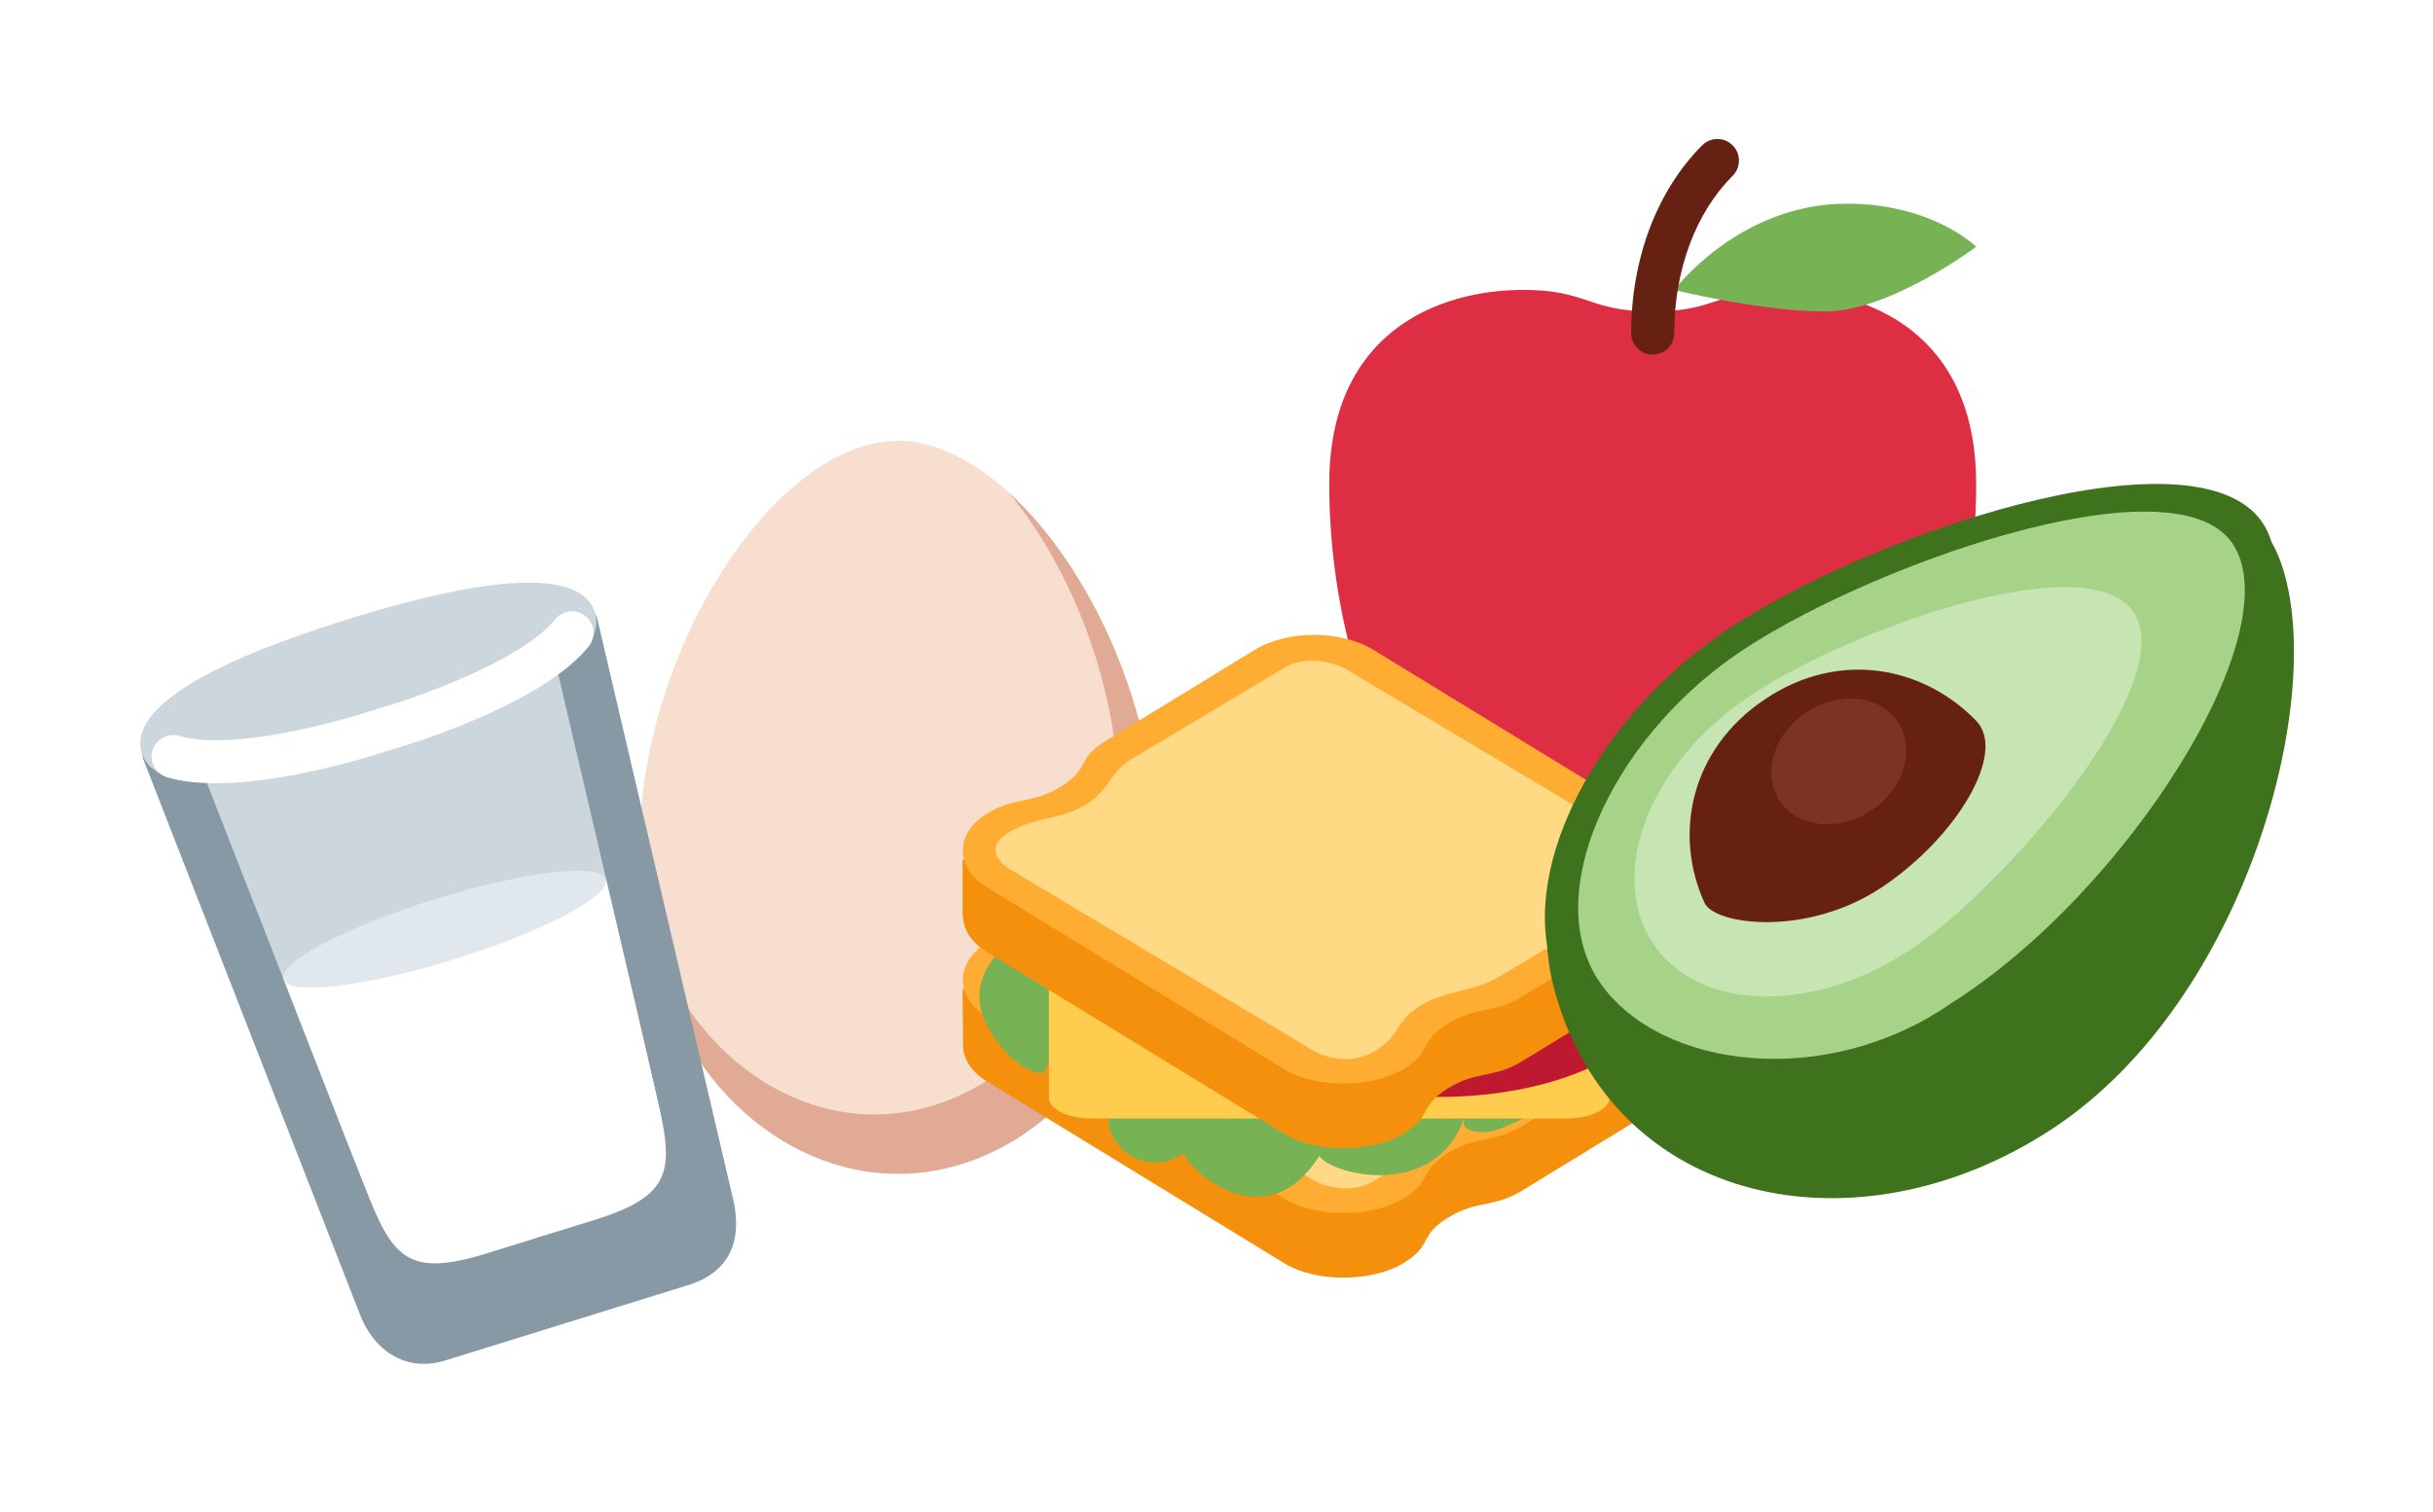 <svg width="140" height="87" viewBox="0 0 140 87" fill="none" xmlns="http://www.w3.org/2000/svg">
<g id="Group 11" filter="url(#filter0_d_12_965)">
<g id="Emoji">
<path id="Vector" d="M58.051 24.354C56.004 22.487 53.795 21.372 51.671 21.372C44.691 21.372 36.78 33.298 36.78 44.948C36.78 46.158 36.878 47.304 37.031 48.411C38.345 57.957 44.999 63.561 51.671 63.561C59.116 63.561 66.561 56.598 66.561 44.948C66.561 36.844 62.732 28.617 58.051 24.354Z" fill="#F7DECE"/>
<path id="Vector_2" d="M58.051 24.354C61.66 28.72 64.389 35.544 64.389 42.288C64.389 53.467 57.351 60.147 50.313 60.147C44.678 60.147 39.053 55.855 37.03 48.41C38.345 57.957 44.999 63.561 51.671 63.561C59.116 63.561 66.561 56.598 66.561 44.948C66.561 36.844 62.732 28.617 58.051 24.354Z" fill="#E0AA94"/>
</g>
<g id="Emoji_2">
<path id="Vector_3" d="M10.4 39.118L22.916 71.017L39.903 65.746L32.361 32.278L10.4 39.118Z" fill="#CCD6DD"/>
<path id="Vector_4" d="M39.49 64.94L22.845 70.309L16.008 52.537L35.261 46.563L39.49 64.94Z" fill="white"/>
<path id="Vector_5" d="M39.625 69.957L25.627 74.301C23.598 74.931 21.749 74.006 20.804 71.886L8.271 39.766C7.979 39.016 8.349 38.17 9.101 37.878C9.865 37.582 10.696 37.957 10.988 38.706L23.493 70.762C23.945 71.77 24.497 71.599 24.763 71.516L38.761 67.172C39.373 66.983 39.6 66.912 39.372 65.792L31.542 32.328C31.359 31.545 31.838 30.767 32.63 30.577C33.413 30.393 34.198 30.88 34.382 31.663L42.219 65.166C42.855 68.271 41.159 69.482 39.625 69.957Z" fill="#8899A6"/>
<path id="Vector_6" d="M31.826 69.552L28.713 70.518C22.157 72.552 20.418 69.605 18.677 65.221C16.732 60.327 8.474 39.682 8.474 39.682L10.778 38.761C10.778 38.761 19.04 59.411 20.983 64.305C22.562 68.283 23.344 69.585 27.978 68.148L31.091 67.182C31.745 66.979 32.44 67.344 32.644 67.999C32.847 68.654 32.48 69.349 31.826 69.552Z" fill="#8899A6"/>
<path id="Vector_7" d="M34.94 68.586L31.826 69.552C31.172 69.755 30.477 69.39 30.274 68.734C30.07 68.079 30.437 67.385 31.091 67.181L34.204 66.215C38.838 64.778 38.745 63.262 37.795 59.088C36.627 53.952 31.747 32.254 31.747 32.254L34.169 31.709C34.169 31.709 39.048 53.404 40.215 58.538C41.261 63.137 41.497 66.551 34.94 68.586Z" fill="#8899A6"/>
<path id="Vector_8" d="M34.228 31.237C34.855 33.255 32.127 35.895 22.326 38.936C12.526 41.977 8.782 41.346 8.156 39.327C7.53 37.309 10.257 34.67 20.058 31.628C29.859 28.587 33.602 29.219 34.228 31.237Z" fill="#CCD6DD"/>
<path id="Vector_9" d="M33.691 31.462C33.158 31.031 32.377 31.112 31.945 31.645C29.985 34.063 23.902 36.182 21.724 36.795C21.712 36.798 21.704 36.808 21.692 36.811C21.681 36.814 21.671 36.812 21.66 36.815C19.523 37.542 13.309 39.242 10.319 38.356C9.662 38.162 8.972 38.536 8.777 39.193C8.582 39.85 8.957 40.54 9.614 40.735C13.291 41.825 19.683 40.035 21.782 39.384C22.124 39.278 22.346 39.204 22.428 39.176C22.513 39.152 22.736 39.088 23.078 38.982C25.177 38.33 31.459 36.189 33.873 33.208C34.306 32.675 34.224 31.893 33.691 31.462Z" fill="white"/>
<path id="Vector_10" d="M26.125 51.214C31.248 49.625 35.16 47.559 34.862 46.601C34.565 45.643 30.171 46.155 25.048 47.744C19.925 49.334 16.013 51.399 16.311 52.358C16.608 53.316 21.002 52.804 26.125 51.214Z" fill="#E1E8ED"/>
<path id="Vector_11" d="M23.044 70.383L39.834 65.173L40.508 67.345L23.718 72.555L23.044 70.383Z" fill="#8899A6"/>
</g>
<g id="Emoji_3">
<path id="Vector_12" d="M102.546 12.686C98.823 12.686 98.823 13.927 95.101 13.927C91.378 13.927 91.378 12.686 87.656 12.686C82.692 12.686 76.488 15.168 76.488 23.854C76.488 37.503 83.933 48.671 88.896 48.671C92.619 48.671 92.619 47.43 95.101 47.43C97.582 47.43 97.582 48.671 101.305 48.671C106.268 48.671 113.713 37.503 113.713 23.854C113.713 15.167 107.509 12.686 102.546 12.686Z" fill="#DD2E44"/>
<path id="Vector_13" d="M96.341 12.686C96.341 12.686 100.064 7.723 106.268 7.723C111.232 7.723 113.713 10.204 113.713 10.204C113.713 10.204 108.75 13.927 105.027 13.927C101.305 13.927 96.341 12.686 96.341 12.686Z" fill="#77B255"/>
<path id="Vector_14" d="M95.1 16.409C94.415 16.409 93.86 15.853 93.86 15.168C93.86 10.898 95.349 6.96 97.946 4.364C98.431 3.879 99.215 3.879 99.7 4.364C100.185 4.849 100.185 5.635 99.7 6.118C97.565 8.253 96.341 11.551 96.341 15.168C96.341 15.853 95.785 16.409 95.1 16.409Z" fill="#662113"/>
</g>
<g id="Emoji_4">
<path id="Vector_15" d="M97.582 53.571L55.393 52.931L55.414 56.188C55.435 56.924 55.855 57.663 56.755 58.214L65.325 63.46L73.897 68.705C75.79 69.865 79.04 69.757 80.753 68.705C82.469 67.656 81.611 67.133 83.325 66.082C85.038 65.034 85.895 65.558 87.611 64.511C89.327 63.459 96.184 59.266 96.184 59.266C97.128 58.688 97.6 57.929 97.602 57.17L97.582 53.571Z" fill="#F4900C"/>
<path id="Vector_16" d="M96.184 51.344C96.184 51.344 58.469 49.247 56.755 50.295C55.04 51.344 54.861 53.332 56.755 54.492L65.325 59.738L73.897 64.985C75.79 66.145 79.04 66.037 80.753 64.985C82.469 63.936 81.611 63.413 83.325 62.362C85.038 61.314 85.895 61.838 87.611 60.791C89.327 59.738 96.183 55.544 96.183 55.544C98.076 54.384 98.077 52.503 96.184 51.344Z" fill="#FFAC33"/>
<path id="Vector_17" d="M66.836 58.691L75.611 63.938C75.611 63.938 77.365 64.985 79.12 63.938C80.605 63.048 81.751 61.314 81.751 61.314L66.836 58.691Z" fill="#FFD983"/>
<path id="Vector_18" d="M96.017 51.151C93.609 47.938 62.894 45.676 58.076 50.199C57.103 51.113 55.265 52.953 57.222 55.707C58.076 57.149 59.848 58.088 60.084 57.643C60.633 56.598 61.73 55.685 63.376 55.773C63.283 55.994 64.171 59.752 64.07 59.837C62.923 60.812 65.308 64.202 68.102 62.396C68.798 63.771 73.011 67.165 75.918 62.523C76.496 63.57 82.569 65.163 84.255 60.332C84.242 60.415 84.246 60.485 84.223 60.575C84.113 61.009 85.119 61.385 86.144 61.025C87.868 60.422 90.357 58.924 90.797 57.28C92.027 57.066 92.949 57.407 93.659 58.345C94.01 58.809 95.215 58.921 95.73 58.314C96.638 57.248 98.128 53.967 96.017 51.151Z" fill="#77B255"/>
<path id="Vector_19" d="M92.619 59.186C92.619 59.843 91.507 60.376 90.137 60.376H62.838C61.468 60.376 60.357 59.843 60.357 59.186V51.057H92.619V59.186Z" fill="#FFCC4D"/>
<path id="Vector_20" d="M95.487 52.915C95.487 56.35 89.796 59.135 82.778 59.135C75.757 59.135 70.068 56.35 70.068 52.915C70.068 49.479 75.757 46.694 82.778 46.694C89.796 46.694 95.487 49.48 95.487 52.915Z" fill="#BE1931"/>
<path id="Vector_21" d="M97.582 46.126L55.393 45.486V48.743H55.414C55.435 49.479 55.855 50.217 56.755 50.768L65.325 56.015L73.897 61.26C75.79 62.42 79.04 62.312 80.753 61.26C82.469 60.211 81.611 59.688 83.325 58.636C85.038 57.589 85.895 58.113 87.611 57.066C89.327 56.013 96.184 51.821 96.184 51.821C97.128 51.242 97.6 50.484 97.602 49.725V49.718L97.582 46.126Z" fill="#F4900C"/>
<path id="Vector_22" d="M96.184 43.899L79.041 33.409C77.148 32.25 74.078 32.25 72.183 33.409L63.611 38.655C61.898 39.704 62.754 40.228 61.04 41.277C59.327 42.325 58.469 41.801 56.754 42.85C55.039 43.899 54.861 45.887 56.754 47.047L73.897 57.538C75.79 58.699 79.04 58.591 80.752 57.538C82.468 56.49 81.611 55.966 83.325 54.915C85.038 53.868 85.894 54.392 87.611 53.344C89.327 52.292 96.182 48.098 96.182 48.098C98.076 46.939 98.077 45.058 96.184 43.899Z" fill="#FFAC33"/>
<path id="Vector_23" d="M94.914 44.95L77.365 34.459C77.365 34.459 75.495 33.477 73.855 34.459L65.216 39.623C63.73 40.51 63.934 41.438 62.449 42.326C60.965 43.214 59.546 43.012 58.061 43.899C56.306 44.95 58.061 46 58.061 46L75.609 56.491C75.609 56.491 77.364 57.538 79.118 56.491C80.604 55.601 80.267 54.758 81.75 53.868C83.236 52.978 84.787 53.1 86.272 52.213C87.757 51.327 94.912 47.047 94.912 47.047C94.912 47.047 96.553 45.929 94.914 44.95Z" fill="#FFD983"/>
</g>
<g id="Emoji_5">
<path id="Vector_24" d="M131.134 28.078C134.105 35.575 129.35 53.569 118.105 60.961C106.863 68.353 92.798 65.394 89.445 52.966C87.374 45.29 92.907 39.663 104.151 32.272C115.394 24.881 128.206 20.687 131.134 28.078Z" fill="#3E721D"/>
<path id="Vector_25" d="M113.272 53.052C105.178 58.693 94.303 59.442 90.355 53.774C86.406 48.108 90.874 38.166 98.97 32.526C107.063 26.886 126.208 20.37 130.158 26.036C134.108 31.707 121.366 47.411 113.272 53.052Z" fill="#3E721D"/>
<path id="Vector_26" d="M112.292 53.732C105.149 58.711 95.563 57.575 92.079 52.573C88.596 47.571 92.668 38.712 99.812 33.735C106.953 28.758 124.949 22.24 128.436 27.241C131.919 32.241 122.449 47.312 112.292 53.732Z" fill="#A6D388"/>
<path id="Vector_27" d="M110.25 50.441C104.658 54.337 97.917 54.321 95.191 50.407C92.461 46.494 94.781 40.164 100.372 36.268C105.965 32.37 120.021 27.287 122.751 31.2C125.48 35.114 115.843 46.545 110.25 50.441Z" fill="#C6E5B3"/>
<path id="Vector_28" d="M101.555 36.248C105.873 33.354 110.715 34.393 113.713 37.483C115.491 39.315 112.621 44.161 108.304 47.055C103.988 49.946 98.664 49.242 98.081 47.962C96.294 44.044 97.24 39.141 101.555 36.248Z" fill="#662113"/>
<path id="Vector_29" d="M103.924 37.015C105.798 35.758 108.16 35.999 109.202 37.55C110.241 39.102 109.567 41.38 107.692 42.637C105.819 43.891 103.456 43.651 102.415 42.1C101.374 40.546 102.05 38.271 103.924 37.015Z" fill="#7C3225"/>
</g>
</g>
<defs>
<filter id="filter0_d_12_965" x="0.071" y="0" width="139.929" height="86.496" filterUnits="userSpaceOnUse" color-interpolation-filters="sRGB">
<feFlood flood-opacity="0" result="BackgroundImageFix"/>
<feColorMatrix in="SourceAlpha" type="matrix" values="0 0 0 0 0 0 0 0 0 0 0 0 0 0 0 0 0 0 127 0" result="hardAlpha"/>
<feOffset dy="4"/>
<feGaussianBlur stdDeviation="4"/>
<feComposite in2="hardAlpha" operator="out"/>
<feColorMatrix type="matrix" values="0 0 0 0 0 0 0 0 0 0 0 0 0 0 0 0 0 0 0.35 0"/>
<feBlend mode="normal" in2="BackgroundImageFix" result="effect1_dropShadow_12_965"/>
<feBlend mode="normal" in="SourceGraphic" in2="effect1_dropShadow_12_965" result="shape"/>
</filter>
</defs>
</svg>
